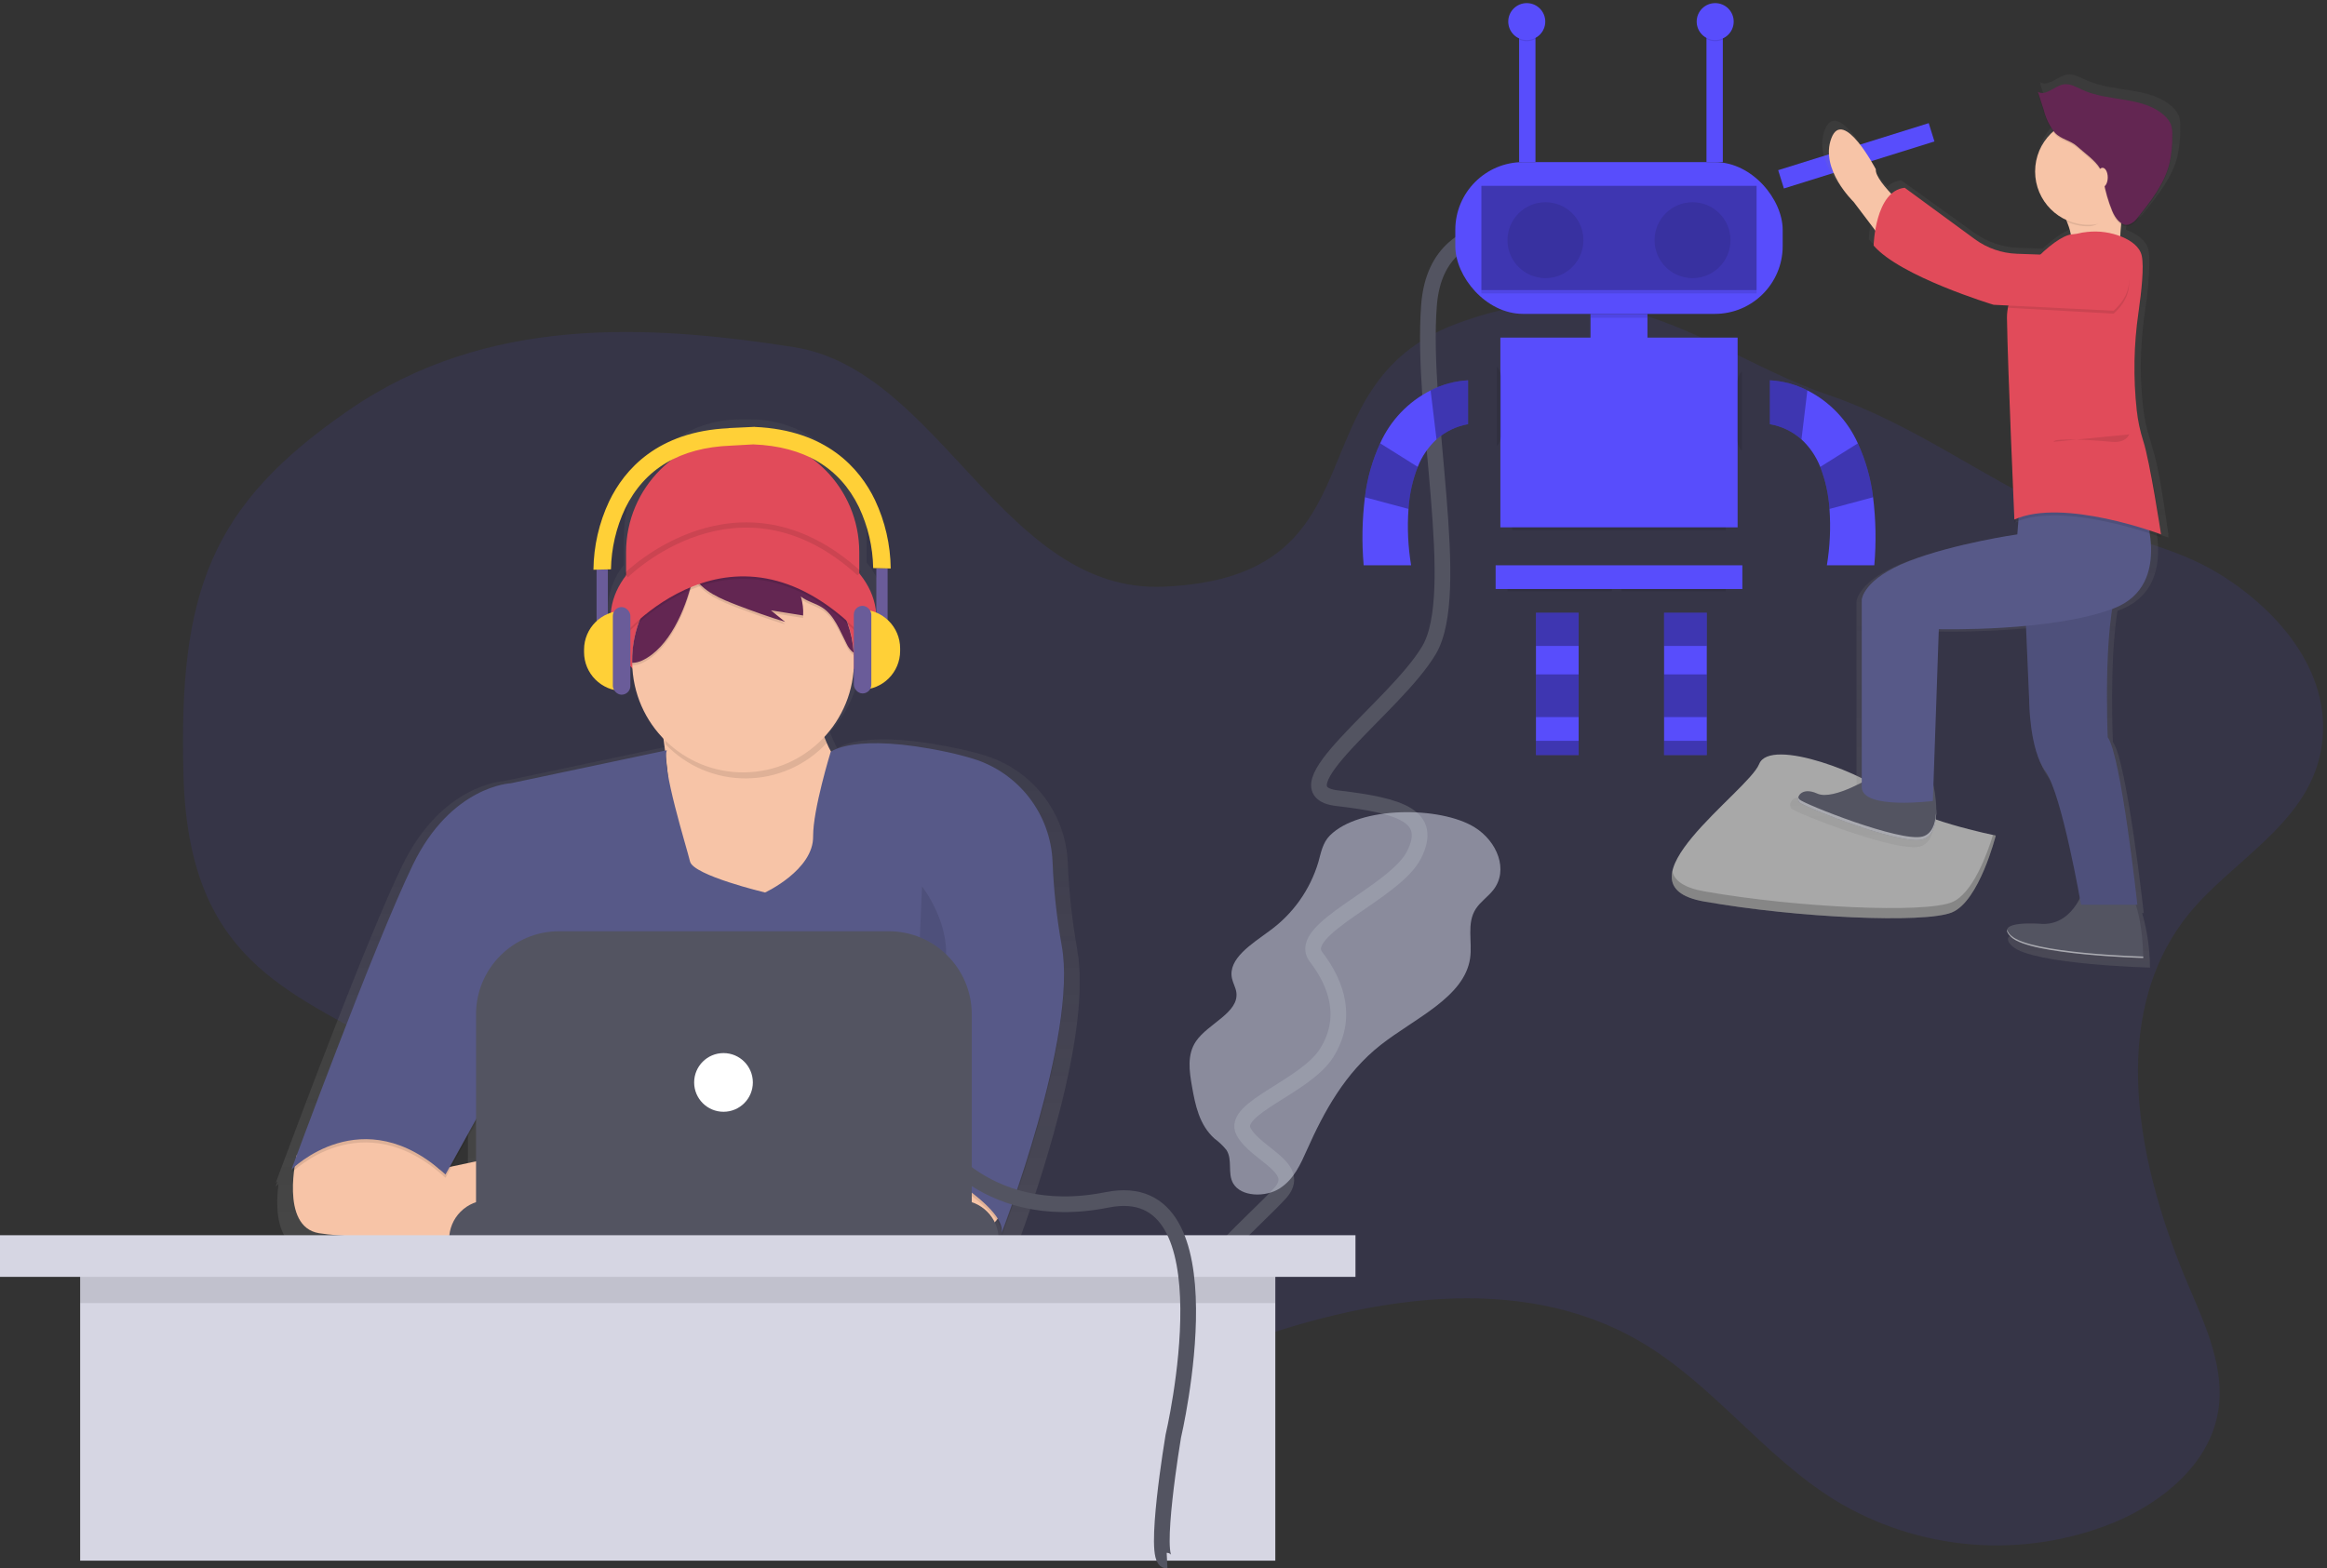 
<svg width="445px" height="300px" viewBox="0 0 445 300" version="1.1" xmlns="http://www.w3.org/2000/svg" xmlns:xlink="http://www.w3.org/1999/xlink">
    <rect x="0" y="0" width="445" height="300" fill="#333333" stroke="none"/>
    <defs>
        <linearGradient x1="50%" y1="100%" x2="50%" y2="0%" id="linearGradient-1">
            <stop stop-color="#808080" stop-opacity="0.251" offset="0%"></stop>
            <stop stop-color="#808080" stop-opacity="0.122" offset="53.5%"></stop>
            <stop stop-color="#808080" stop-opacity="0.102" offset="100%"></stop>
        </linearGradient>
        <linearGradient x1="50%" y1="100%" x2="50%" y2="0%" id="linearGradient-2">
            <stop stop-color="#808080" stop-opacity="0.251" offset="0%"></stop>
            <stop stop-color="#808080" stop-opacity="0.122" offset="53.5%"></stop>
            <stop stop-color="#808080" stop-opacity="0.102" offset="100%"></stop>
        </linearGradient>
    </defs>
    <g id="Page-1" stroke="none" stroke-width="1" fill="none" fill-rule="evenodd">
        <g id="kids">
            <path d="M418.225,175.249 C402.875,194.765 408.838,223.275 418.592,246.108 C421.858,253.753 425.552,261.841 424.174,270.039 C422.489,280.064 413.542,287.395 404.148,291.28 C386.669,298.334 366.884,296.705 350.795,286.886 C337.195,278.427 327.458,264.67 313.628,256.596 C290.483,243.084 261.028,248.186 235.891,257.496 C218.11,264.081 198.671,272.645 181.003,265.763 C168.571,260.921 159.978,249.134 155.296,236.641 C153.035,230.609 151.396,224.08 147.078,219.299 C144.401,216.546 141.23,214.32 137.731,212.738 C106.401,197.204 105.781,218.238 75.35,201.008 C54.798,189.37 36.06,183.505 35.09,148.4 C34.12,113.295 40.147,96.695 66.789,78.395 C93.125,60.305 123.834,62.036 151.795,66.393 C179.756,70.75 191.866,113.527 222.5,112.223 C265.382,110.398 246.658,73.82 278.575,61.91 C310.491,50 326.798,67.744 349.686,75.56 C365.886,81.091 378.868,91.13 394.162,98.144 C404.131,102.716 415.002,103.978 424.441,109.801 C436.068,116.974 446.728,129.451 443.749,144.051 C440.915,157.929 426.372,164.891 418.225,175.249 Z" id="Path_1120" fill="#584DFC" fill-rule="nonzero" opacity="0.1"></path>
            <path d="M299.578,44.854 C299.578,44.854 274.904,37.546 273.278,58.332 C271.652,79.118 279.799,113.353 273.278,124.357 C266.757,135.361 243.488,151.257 255.734,152.685 C267.98,154.113 274.093,156.147 270.425,163.485 C266.757,170.823 247.601,177.75 251.677,183.048 C255.753,188.346 257.79,194.867 253.715,201.388 C249.64,207.909 235.375,211.988 237.82,216.468 C240.265,220.948 249.232,223.397 244.749,228.287 C240.266,233.177 227.269,244.303 232.341,244.242" id="Path_1121" stroke="#535461" stroke-width="3"></path>
            <rect id="Rectangle_621" fill="#584DFC" fill-rule="nonzero" x="278.302" y="31.006" width="62.607" height="29.035" rx="12.97"></rect>
            <polygon id="Rectangle_622" fill="#000000" fill-rule="nonzero" opacity="0.1" points="283.292 55.585 335.918 55.585 335.918 56.129 283.292 56.129"></polygon>
            <polygon id="Rectangle_623" fill="#000000" fill-rule="nonzero" opacity="0.3" points="283.292 35.543 335.918 35.543 335.918 55.505 283.292 55.505"></polygon>
            <circle id="Ellipse_183" fill="#000000" fill-rule="nonzero" opacity="0.1" cx="295.542" cy="45.941" r="7.259"></circle>
            <circle id="Ellipse_184" fill="#000000" fill-rule="nonzero" opacity="0.1" cx="323.669" cy="45.941" r="7.259"></circle>
            <polygon id="Rectangle_624" fill="#584DFC" fill-rule="nonzero" points="304.161 60.04 315.049 60.04 315.049 66.393 304.161 66.393"></polygon>
            <polygon id="Rectangle_625" fill="#584DFC" fill-rule="nonzero" points="286.922 64.578 332.289 64.578 332.289 100.872 286.922 100.872"></polygon>
            <polygon id="Rectangle_626" fill="#584DFC" fill-rule="nonzero" points="286.014 108.13 333.196 108.13 333.196 112.667 286.014 112.667"></polygon>
            <polygon id="Path_1122" fill="#584DFC" fill-rule="nonzero" points="293.727 123.555 293.727 144.428 301.893 144.428 301.893 117.208 293.727 117.208"></polygon>
            <polygon id="Path_1123" fill="#584DFC" fill-rule="nonzero" points="318.227 117.204 318.227 144.428 326.393 144.428 326.393 117.208"></polygon>
            <path d="M280.743,72.745 L280.743,81.137 C278.502,81.529 276.413,82.535 274.711,84.045 C273.132,85.507 271.905,87.307 271.12,89.311 C270.12,91.883 269.523,94.594 269.352,97.349 C269.094,100.95 269.262,104.57 269.852,108.132 L260.78,108.132 C260.402,103.798 260.481,99.436 261.017,95.118 C261.445,91.549 262.427,88.069 263.929,84.803 C265.89,80.42 269.298,76.844 273.581,74.674 C275.806,73.536 278.246,72.879 280.742,72.745 L280.743,72.745 Z" id="Path_1124" fill="#584DFC" fill-rule="nonzero"></path>
            <polygon id="Rectangle_627" fill="#000000" fill-rule="nonzero" opacity="0.3" points="293.727 117.204 301.893 117.204 301.893 123.555 293.727 123.555"></polygon>
            <polygon id="Rectangle_628" fill="#000000" fill-rule="nonzero" opacity="0.3" points="293.727 128.999 301.893 128.999 301.893 137.165 293.727 137.165"></polygon>
            <polygon id="Rectangle_629" fill="#000000" fill-rule="nonzero" opacity="0.3" points="293.727 141.702 301.893 141.702 301.893 144.424 293.727 144.424"></polygon>
            <polygon id="Rectangle_630" fill="#000000" fill-rule="nonzero" opacity="0.3" points="318.225 117.204 326.391 117.204 326.391 123.555 318.225 123.555"></polygon>
            <polygon id="Rectangle_631" fill="#000000" fill-rule="nonzero" opacity="0.3" points="318.225 128.999 326.391 128.999 326.391 137.165 318.225 137.165"></polygon>
            <polygon id="Rectangle_632" fill="#000000" fill-rule="nonzero" opacity="0.3" points="318.225 141.702 326.391 141.702 326.391 144.424 318.225 144.424"></polygon>
            <path d="M280.742,72.745 L280.742,81.137 C278.501,81.529 276.412,82.535 274.71,84.045 L273.581,74.674 C275.806,73.536 278.246,72.879 280.742,72.745 L280.742,72.745 Z" id="Path_1125" fill="#000000" fill-rule="nonzero" opacity="0.3"></path>
            <path d="M271.124,89.31 C270.124,91.882 269.527,94.594 269.356,97.348 L261.022,95.117 C261.45,91.548 262.433,88.068 263.934,84.802 L271.124,89.31 Z" id="Path_1126" fill="#000000" fill-rule="nonzero" opacity="0.3"></path>
            <path d="M338.468,72.745 L338.468,81.137 C340.709,81.529 342.798,82.535 344.5,84.045 C346.079,85.507 347.306,87.307 348.091,89.311 C349.091,91.883 349.688,94.595 349.859,97.349 C350.116,100.95 349.949,104.57 349.359,108.132 L358.432,108.132 C358.81,103.798 358.731,99.436 358.195,95.118 C357.767,91.549 356.784,88.069 355.283,84.803 C353.322,80.42 349.914,76.844 345.631,74.674 C343.405,73.536 340.965,72.879 338.468,72.745 L338.468,72.745 Z" id="Path_1127" fill="#584DFC" fill-rule="nonzero"></path>
            <path d="M338.468,72.745 L338.468,81.137 C340.709,81.529 342.798,82.535 344.5,84.045 L345.629,74.674 C343.404,73.536 340.964,72.879 338.468,72.745 L338.468,72.745 Z" id="Path_1128" fill="#000000" fill-rule="nonzero" opacity="0.3"></path>
            <path d="M348.092,89.31 C349.092,91.882 349.689,94.594 349.86,97.348 L358.194,95.117 C357.766,91.548 356.783,88.068 355.282,84.802 L348.092,89.31 Z" id="Path_1129" fill="#000000" fill-rule="nonzero" opacity="0.3"></path>
            <polygon id="Rectangle_633" fill="#000000" fill-rule="nonzero" opacity="0.1" points="304.161 60.04 315.049 60.04 315.049 60.792 304.161 60.792"></polygon>
            <path d="M333.095,71.044 L333.095,86.244 C332.552,85.658 332.25,84.889 332.251,84.09 L332.251,73.2 C332.249,72.4 332.551,71.63 333.095,71.044 L333.095,71.044 Z" id="Path_1130" fill="#000000" fill-rule="nonzero" opacity="0.1"></path>
            <path d="M287.082,72.047 L287.082,83.422 C287.028,84.141 286.729,84.821 286.236,85.347 L286.236,70.122 C286.729,70.648 287.028,71.328 287.082,72.047 L287.082,72.047 Z" id="Path_1131" fill="#000000" fill-rule="nonzero" opacity="0.1"></path>
            <polygon id="Rectangle_634" fill="#000000" fill-rule="nonzero" opacity="0.1" points="289.191 100.872 330.021 100.872 330.021 101.409 289.191 101.409"></polygon>
            <polygon id="Rectangle_635" fill="#000000" fill-rule="nonzero" opacity="0.1" points="288.282 112.668 308.243 112.668 308.243 113.085 288.282 113.085"></polygon>
            <polygon id="Rectangle_636" fill="#000000" fill-rule="nonzero" opacity="0.1" points="310.06 112.668 330.021 112.668 330.021 113.085 310.06 113.085"></polygon>
            <polygon id="Rectangle_637" fill="#584DFC" fill-rule="nonzero" points="290.509 4.136 293.633 4.136 293.633 31.006 290.509 31.006"></polygon>
            <polygon id="Rectangle_638" fill="#584DFC" fill-rule="nonzero" points="326.336 4.136 329.46 4.136 329.46 31.006 326.336 31.006"></polygon>
            <circle id="Ellipse_185" fill="#000000" fill-rule="nonzero" opacity="0.1" cx="291.967" cy="4.345" r="3.541"></circle>
            <circle id="Ellipse_186" fill="#584DFC" fill-rule="nonzero" cx="291.967" cy="4.136" r="3.541"></circle>
            <circle id="Ellipse_187" fill="#000000" fill-rule="nonzero" opacity="0.1" cx="328.002" cy="4.345" r="3.541"></circle>
            <circle id="Ellipse_188" fill="#584DFC" fill-rule="nonzero" cx="328.002" cy="4.136" r="3.541"></circle>
            <path d="M254.322,159.814 C252.929,161.209 252.611,163.124 252.116,164.901 C250.534,170.212 247.236,174.849 242.739,178.087 C239.339,180.604 234.789,183.387 235.594,187.146 C235.786,188.046 236.294,188.881 236.428,189.786 C237.006,193.703 231.019,195.766 228.701,199.194 C226.974,201.747 227.436,204.91 227.949,207.818 C228.577,211.378 229.337,215.175 232.257,217.796 C233.106,218.42 233.871,219.151 234.534,219.97 C235.766,221.881 234.695,224.385 235.815,226.344 C237.308,228.957 242.015,229.07 244.74,227.308 C247.465,225.546 248.73,222.65 249.94,219.935 C253.209,212.596 257.227,205.235 264.021,199.888 C270.535,194.764 280.01,190.788 281.128,183.33 C281.607,180.13 280.393,176.63 282.247,173.81 C283.123,172.479 284.588,171.492 285.58,170.22 C288.535,166.43 286.335,160.947 282.008,158.255 C275.476,154.189 260.005,154.124 254.322,159.814 L254.322,159.814 Z" id="Path_1132" fill="#DEE3F3" fill-rule="nonzero" opacity="0.5"></path>
            <polygon id="Rectangle_639" fill="#584DFC" fill-rule="nonzero" transform="translate(354.989, 29.803) rotate(-17.351) translate(-354.989, -29.803) " points="339.909 27.969 370.069 27.969 370.069 31.637 339.909 31.637"></polygon>
            <path d="M381.653,159.822 C381.653,159.822 365.871,156.666 361.662,152.457 C357.453,148.248 338.514,140.883 336.41,146.144 C334.306,151.405 308.002,169.292 325.888,172.444 C343.774,175.596 367.974,176.653 373.235,174.544 C378.496,172.435 381.653,159.822 381.653,159.822 L381.653,159.822 Z" id="Path_1133" fill="#A8A8A8" fill-rule="nonzero"></path>
            <path d="M325.888,170.494 C343.775,173.651 367.974,174.703 373.235,172.594 C377.241,170.994 380.025,163.294 381.126,159.709 C381.459,159.78 381.652,159.819 381.652,159.819 C381.652,159.819 378.496,172.445 373.235,174.549 C367.974,176.653 343.774,175.601 325.888,172.449 C320.725,171.538 319.248,169.398 319.805,166.69 C320.246,168.456 322.045,169.815 325.888,170.494 L325.888,170.494 Z" id="Path_1134" fill="#000000" fill-rule="nonzero" opacity="0.2"></path>
            <path d="M416.701,22.227 C416.42,21.526 415.971,20.905 415.395,20.417 C411.161,16.557 404.31,17.727 399.052,15.369 C397.841,14.826 396.598,14.069 395.283,14.279 C393.446,14.567 391.739,16.658 390.137,15.731 L390.252,16.08 C390.214,16.061 390.175,16.042 390.137,16.02 L391.315,19.607 C391.693,21.012 392.304,22.345 393.123,23.548 C390.481,25.853 389.191,29.341 389.696,32.811 C390.201,36.28 392.434,39.255 395.623,40.711 C395.679,40.831 395.734,40.952 395.787,41.073 L395.938,41.137 C396.287,41.94 396.548,42.778 396.715,43.637 C395.352,43.825 392.976,45.337 390.639,47.558 L385.966,47.398 C382.945,47.298 380.022,46.304 377.566,44.543 L363.591,34.496 C362.595,34.594 361.656,35.009 360.913,35.68 C359.178,33.872 357.705,31.98 357.83,30.88 C357.83,30.88 351.33,18.716 348.968,24.798 C346.606,30.88 353.399,37.251 353.399,37.251 L357.709,42.835 C357.539,43.814 357.432,44.803 357.387,45.795 C362.704,51.877 381.315,57.379 381.315,57.379 L384.215,57.519 L384.231,57.662 C384.053,58.423 383.965,59.203 383.971,59.985 C383.971,60.097 383.971,60.215 383.977,60.333 C383.977,60.41 383.97,60.488 383.971,60.565 C384.119,70.265 385.448,99.952 385.448,99.952 C385.707,99.837 385.974,99.731 386.248,99.632 L386.041,102.269 C386.041,102.269 373.634,104.007 364.476,107.482 C355.318,110.957 355.023,115.012 355.023,115.012 L355.023,150.788 C352.407,152.13 348.28,153.895 346.161,152.95 C343.861,151.925 342.599,152.786 342.37,153.685 C342.323,153.862 342.32,154.047 342.36,154.225 L342.36,154.236 C342.379,154.316 342.409,154.393 342.448,154.465 L342.457,154.482 C342.499,154.557 342.552,154.626 342.613,154.687 C343.499,155.556 362.701,163.087 367.132,161.927 C367.268,161.891 367.402,161.846 367.532,161.792 C367.575,161.774 367.612,161.751 367.654,161.732 C367.736,161.693 367.819,161.656 367.895,161.61 C367.941,161.583 367.982,161.55 368.025,161.521 C368.091,161.477 368.159,161.434 368.225,161.384 C368.268,161.35 368.307,161.31 368.348,161.274 C368.405,161.223 368.463,161.174 368.516,161.119 C368.569,161.064 368.589,161.034 368.626,160.992 C368.676,160.934 368.726,160.878 368.774,160.816 C368.808,160.772 368.837,160.724 368.874,160.677 C368.919,160.612 368.964,160.547 369.005,160.477 C369.033,160.43 369.059,160.377 369.085,160.33 C369.125,160.257 369.165,160.185 369.201,160.109 C369.224,160.06 369.245,160.009 369.267,159.959 C369.302,159.878 369.337,159.798 369.367,159.714 C369.386,159.665 369.402,159.614 369.42,159.564 C369.451,159.475 369.481,159.386 369.509,159.295 L369.549,159.15 C369.576,159.05 369.602,158.95 369.625,158.85 L369.654,158.715 C369.678,158.607 369.699,158.499 369.718,158.391 L369.738,158.269 C369.757,158.152 369.774,158.034 369.789,157.916 C369.789,157.882 369.797,157.848 369.801,157.816 C369.816,157.689 369.829,157.562 369.839,157.433 C369.839,157.406 369.839,157.379 369.845,157.352 C369.856,157.215 369.864,157.077 369.871,156.939 L369.871,156.884 C369.877,156.737 369.881,156.589 369.883,156.442 L369.883,156.414 C369.877,154.686 369.685,152.964 369.313,151.277 L370.385,120.798 C376.187,120.888 381.989,120.675 387.769,120.158 L388.405,134.7 C388.405,134.7 388.405,144.257 391.654,148.6 C394.435,152.318 397.648,168.76 398.517,173.425 C397.323,175.701 395.039,178.516 391.063,178.425 C391.063,178.425 383.581,177.778 384.003,179.836 C384.015,179.89 384.03,179.943 384.05,179.994 L384.05,180.007 C384.073,180.066 384.1,180.123 384.131,180.179 L384.138,180.191 C384.168,180.244 384.203,180.299 384.238,180.355 L384.262,180.389 C384.306,180.45 384.353,180.512 384.408,180.576 L384.422,180.591 C384.472,180.649 384.527,180.709 384.586,180.77 L384.636,180.821 C384.703,180.888 384.773,180.957 384.851,181.027 C388.691,184.502 411.142,185.082 411.142,185.082 L411.142,185.004 L411.142,184.911 C411.112,181.441 410.61,177.991 409.651,174.656 L409.962,174.656 C409.962,174.656 406.713,145.406 404.054,141.93 C404.054,141.93 403.348,126.507 404.942,116.84 C405.042,116.805 405.142,116.77 405.236,116.734 C412.683,113.953 413.212,107.103 412.445,102.07 C413.854,102.523 414.689,102.833 414.689,102.833 L414.615,102.227 L414.689,102.254 C414.689,102.254 414.547,101.334 414.313,99.899 C413.78,95.953 412.748,89.056 411.649,85.799 C411.505,85.195 411.336,84.598 411.144,84.008 C410.51,82.051 410.074,80.036 409.844,77.992 C409.543,75.344 409.391,72.68 409.388,70.015 C409.412,66.453 409.685,62.897 410.205,59.373 C410.692,56.388 410.967,53.373 411.028,50.35 C411.059,49.499 410.999,48.647 410.85,47.808 C410.456,46.008 408.715,44.83 406.904,44.083 C406.787,44.035 406.668,43.995 406.55,43.951 C406.594,43.267 406.65,42.492 406.727,41.674 C407.166,41.976 407.71,42.084 408.232,41.974 C408.986,41.716 409.632,41.212 410.066,40.543 C412.684,37.327 415.373,33.976 416.378,29.981 C416.78,28.197 416.966,26.371 416.932,24.542 L416.932,24.242 C416.972,23.562 416.894,22.88 416.701,22.227 L416.701,22.227 Z" id="Path_1135" fill="url(#linearGradient-1)" fill-rule="nonzero"></path>
            <path d="M392.864,37.901 C392.864,37.901 396.831,43.851 395.981,46.684 C395.131,49.517 405.331,47.817 405.331,47.817 C405.331,47.817 405.614,36.767 407.598,34.217 C409.582,31.667 392.864,37.901 392.864,37.901 Z" id="Path_1136" fill="#F7C4A7" fill-rule="nonzero"></path>
            <path d="M366.656,41.726 C366.656,41.726 358.439,34.926 358.723,32.376 C358.723,32.376 352.49,20.476 350.223,26.426 C347.956,32.376 354.473,38.609 354.473,38.609 L362.406,49.092 L366.656,41.726 Z" id="Path_1137" fill="#F7C4A7" fill-rule="nonzero"></path>
            <path d="M358.298,148.4 C358.298,148.4 350.648,153.217 347.531,151.8 C344.414,150.383 343.281,152.65 344.131,153.5 C344.981,154.35 363.397,161.717 367.647,160.583 C371.897,159.449 369.735,150.169 369.735,150.169 L358.298,148.4 Z" id="Path_1138" fill="#535461" fill-rule="nonzero"></path>
            <path d="M398.814,169.084 C398.814,169.084 396.972,176.876 390.597,176.734 C390.597,176.734 380.964,175.884 384.647,179.284 C388.33,182.684 409.863,183.251 409.863,183.251 C409.863,183.251 409.863,171.634 405.896,169.084 C403.78,167.563 400.93,167.563 398.814,169.084 L398.814,169.084 Z" id="Path_1139" fill="#535461" fill-rule="nonzero"></path>
            <path d="M387.198,114.115 L388.048,133.948 C388.048,133.948 388.048,143.298 391.165,147.548 C394.282,151.798 397.965,173.048 397.965,173.048 L408.732,173.048 C408.732,173.048 405.615,144.432 403.065,141.032 C403.065,141.032 401.932,115.816 405.898,110.149 L387.198,114.115 Z" id="Path_1140" fill="#575988" fill-rule="nonzero"></path>
            <path d="M387.198,114.115 L388.048,133.948 C388.048,133.948 388.048,143.298 391.165,147.548 C394.282,151.798 397.965,173.048 397.965,173.048 L408.732,173.048 C408.732,173.048 405.615,144.432 403.065,141.032 C403.065,141.032 401.932,115.816 405.898,110.149 L387.198,114.115 Z" id="Path_1141" fill="#000000" fill-rule="nonzero" opacity="0.1"></path>
            <path d="M409.58,96.267 C409.58,96.267 416.097,111.85 404.197,116.383 C392.297,120.916 370.764,120.35 370.764,120.35 L369.631,153.216 C369.631,153.216 356.314,154.916 356.031,150.666 L356.031,114.684 C356.031,114.684 356.314,110.717 365.098,107.317 C373.882,103.917 385.781,102.217 385.781,102.217 L386.348,94.85 L409.58,96.267 Z" id="Path_1142" fill="#575988" fill-rule="nonzero"></path>
            <path d="M399.139,44.936 C401.402,44.686 403.691,45.009 405.796,45.877 C407.532,46.608 409.202,47.756 409.58,49.521 C410.028,51.612 409.531,56.302 408.961,60.269 C408.049,66.49 407.933,72.802 408.616,79.052 C408.733,81.065 409.154,83.049 409.863,84.937 C411.563,88.054 413.263,102.787 413.263,102.787 C413.263,102.787 394.563,95.704 385.213,99.954 C385.213,99.954 383.938,70.913 383.796,61.421 C383.686,54.072 393.004,45.696 396.121,45.413 C397.95,45.243 397.324,45.12 399.139,44.936 L399.139,44.936 Z" id="Path_1143" fill="#000000" fill-rule="nonzero" opacity="0.1"></path>
            <path d="M399.139,44.366 C401.402,44.116 403.691,44.439 405.796,45.307 C407.532,46.037 409.202,47.186 409.58,48.951 C410.028,51.042 409.531,55.732 408.961,59.699 C408.049,65.92 407.933,72.232 408.616,78.482 C408.836,80.48 409.254,82.451 409.863,84.367 C411.138,88.192 413.263,102.217 413.263,102.217 C413.263,102.217 394.563,95.134 385.213,99.384 C385.213,99.384 383.938,70.343 383.796,60.851 C383.686,53.502 393.004,45.126 396.121,44.843 C397.95,44.677 397.324,44.554 399.139,44.366 L399.139,44.366 Z" id="Path_1144" fill="#E14B5A" fill-rule="nonzero"></path>
            <path d="M404.198,60.001 L384.082,58.868 C384.082,58.868 382.802,49.006 385.706,49.107 L405.615,49.802 C405.615,49.802 409.864,54.901 404.198,60.001 Z" id="Path_1145" fill="#000000" fill-rule="nonzero" opacity="0.1"></path>
            <path d="M404.198,59.434 L381.248,58.301 C381.248,58.301 363.398,52.918 358.298,46.968 C358.298,46.968 358.581,36.485 364.248,35.918 L377.648,45.747 C379.991,47.465 382.797,48.439 385.701,48.54 L405.61,49.235 C405.61,49.235 409.864,54.334 404.198,59.434 L404.198,59.434 Z" id="Path_1146" fill="#E14B5A" fill-rule="nonzero"></path>
            <path d="M405.189,39.176 C405.526,36.489 406.744,35.598 407.597,34.501 C409.58,31.951 392.864,38.184 392.864,38.184 C393.726,39.512 394.482,40.906 395.124,42.353 C396.459,42.968 397.911,43.285 399.381,43.284 C401.846,43.284 403.426,40.631 405.189,39.176 L405.189,39.176 Z" id="Path_1147" fill="#000000" fill-rule="nonzero" opacity="0.1"></path>
            <circle id="Ellipse_189" fill="#F7C4A7" fill-rule="nonzero" cx="399.381" cy="32.801" r="10.2"></circle>
            <path d="M392.94,25.652 C391.941,24.385 391.224,22.919 390.84,21.352 L389.71,17.842 C391.246,18.75 392.884,16.704 394.645,16.422 C395.906,16.222 397.098,16.957 398.26,17.489 C403.303,19.796 409.873,18.651 413.935,22.427 C414.49,22.907 414.92,23.515 415.188,24.198 C415.377,24.847 415.454,25.523 415.415,26.198 C415.448,27.986 415.27,29.772 414.884,31.519 C413.919,35.427 411.341,38.706 408.83,41.852 C408.418,42.503 407.798,42.996 407.071,43.252 C405.613,43.578 404.485,42.002 403.921,40.619 C403.174,38.787 402.623,36.881 402.277,34.933 C402.189,34.101 401.962,33.29 401.604,32.533 C400.726,30.977 398.562,29.504 397.246,28.298 C395.956,27.109 394.148,26.972 392.94,25.652 L392.94,25.652 Z" id="Path_1148" fill="#000000" fill-rule="nonzero" opacity="0.1"></path>
            <path d="M392.94,25.369 C391.941,24.102 391.224,22.636 390.84,21.069 L389.71,17.559 C391.246,18.467 392.884,16.421 394.645,16.139 C395.906,15.939 397.098,16.674 398.26,17.206 C403.303,19.513 409.873,18.368 413.935,22.144 C414.49,22.624 414.92,23.232 415.188,23.915 C415.377,24.564 415.454,25.24 415.415,25.915 C415.448,27.703 415.27,29.489 414.884,31.236 C413.919,35.144 411.341,38.423 408.83,41.569 C408.418,42.22 407.798,42.713 407.071,42.969 C405.613,43.295 404.485,41.719 403.921,40.336 C403.174,38.504 402.623,36.598 402.277,34.65 C402.189,33.818 401.962,33.007 401.604,32.25 C400.726,30.694 398.562,29.221 397.246,28.015 C395.956,26.821 394.148,26.688 392.94,25.369 L392.94,25.369 Z" id="Path_1149" fill="#632652" fill-rule="nonzero"></path>
            <ellipse id="Ellipse_190" fill="#F7C4A7" fill-rule="nonzero" cx="402.072" cy="33.935" rx="1" ry="1.842"></ellipse>
            <path d="M407.176,83.092 C407.176,83.092 406.609,84.792 403.776,84.509 C400.943,84.226 392.726,83.659 392.726,84.509" id="Path_1150" fill="#000000" fill-rule="nonzero" opacity="0.1"></path>
            <path d="M384.647,179 C384.258,178.7 383.97,178.287 383.823,177.818 C383.749,178.186 383.976,178.664 384.647,179.284 C388.33,182.684 409.863,183.251 409.863,183.251 L409.863,182.968 C409.725,182.963 388.319,182.389 384.647,179 Z" id="Path_1151" fill="#FFFFFF" fill-rule="nonzero" opacity="0.5"></path>
            <path d="M367.647,160.017 C363.397,161.15 344.98,153.784 344.131,152.934 C344.017,152.819 343.936,152.676 343.895,152.52 C343.795,152.866 343.884,153.239 344.131,153.501 C344.981,154.351 363.397,161.718 367.647,160.584 C369.835,160.001 370.322,157.259 370.281,154.736 C370.24,157.089 369.672,159.477 367.647,160.017 L367.647,160.017 Z" id="Path_1152" fill="#FFFFFF" fill-rule="nonzero" opacity="0.5"></path>
            <path d="M206.022,181.734 C205.028,176.206 204.419,170.616 204.198,165.004 C203.8,155.532 197.484,147.335 188.426,144.534 C186.667,143.995 184.885,143.536 183.084,143.16 C165.914,139.513 160.698,142.697 160.106,143.116 C159.606,142.202 159.172,141.253 158.806,140.277 L158.722,139.977 C162.12,136.353 164.189,131.685 164.594,126.734 C167.403,124.081 169.036,120.416 169.131,116.554 C169.078,113.271 167.872,110.111 165.724,107.628 L165.724,102.508 C165.724,96.594 163.375,90.922 159.192,86.74 C155.01,82.557 149.338,80.208 143.424,80.208 L141.616,80.208 C129.3,80.208 119.316,90.192 119.316,102.508 L119.316,108.034 C117.362,110.447 116.276,113.448 116.233,116.553 C116.32,120.329 117.886,123.92 120.593,126.553 C120.969,131.686 123.135,136.524 126.712,140.225 C126.833,141.062 126.956,141.963 127.078,142.914 L96.359,149.414 C96.359,149.414 84.516,149.901 76.89,165.638 C70.435,178.961 57.585,213.211 53.79,223.408 C53.103,225.256 52.713,226.315 52.713,226.315 C52.713,226.315 52.839,226.188 53.08,225.971 L52.713,226.964 C52.713,226.964 52.899,226.775 53.254,226.464 C52.716,230.731 52.639,238.055 58.229,238.964 C62.915,239.729 74.985,240.043 84.106,240.172 L84.106,240.181 L84.739,240.181 C90.783,240.262 95.382,240.262 95.382,240.262 L95.382,240.181 L193.455,240.181 L193.455,239.176 C193.456,238.263 193.272,237.36 192.915,236.52 C192.962,236.466 193.008,236.411 193.052,236.356 C193.577,237.049 193.926,237.859 194.07,238.716 C194.059,238.8 194.044,238.883 194.024,238.965 L194.082,238.815 C194.105,239.083 194.086,239.353 194.024,239.615 C194.024,239.615 206.607,207.194 206.472,187.836 C206.509,185.793 206.354,183.751 206.011,181.736 L206.022,181.734 Z M127.594,147.287 C127.432,146.361 127.328,145.426 127.283,144.487 L127.283,144.461 C127.389,145.376 127.494,146.32 127.594,147.287 Z M89.474,216.925 L89.474,224.652 L84.63,225.686 L89.474,216.925 Z" id="Path_1153" fill="url(#linearGradient-2)" fill-rule="nonzero"></path>
            <path d="M142.022,83.33 C154.338,83.33 164.322,93.314 164.322,105.63 L164.322,115.141 L119.726,115.141 L119.726,105.63 C119.726,93.314 129.71,83.33 142.026,83.33 L142.022,83.33 Z" id="Path_1154" fill="#E14B5A" fill-rule="nonzero"></path>
            <ellipse id="Ellipse_191" fill="#E14B5A" fill-rule="nonzero" cx="142.178" cy="118.256" rx="25.414" ry="17.463"></ellipse>
            <path d="M125.885,135.176 C125.885,135.176 131.185,162.929 125.885,170.413 C120.585,177.897 142.1,180.859 142.1,180.859 L164.4,172.751 L167.518,152.794 C167.518,152.794 153.953,145.154 156.76,129.718 L125.885,135.176 Z" id="Path_1155" fill="#F7C4A7" fill-rule="nonzero"></path>
            <path d="M191.681,228.722 C191.681,228.722 193.081,234.803 185.444,235.894 C180.932,236.558 176.344,236.503 171.849,235.732 L170.164,220.458 L187.938,220.458 L191.681,228.722 Z" id="Path_1156" fill="#F7C4A7" fill-rule="nonzero"></path>
            <path d="M56.758,220.938 C56.758,220.938 53.384,234.646 61.024,235.893 C68.664,237.14 96.724,237.14 96.724,237.14 L96.724,220.925 L84.024,223.639 L72.094,212.194 L56.758,220.938 Z" id="Path_1157" fill="#F7C4A7" fill-rule="nonzero"></path>
            <path d="M127.522,144.138 L97.664,150.453 C97.664,150.453 86.282,150.921 78.954,166.045 C71.626,181.169 55.723,224.357 55.723,224.357 C55.723,224.357 69.288,210.636 85.191,225.292 L95.791,206.114 L93.452,236.514 L175.619,236.514 L175.619,222.176 C175.619,222.176 192.77,231.376 191.519,236.52 C191.519,236.52 206.195,198.706 203.039,181.52 C202.084,176.208 201.498,170.835 201.286,165.442 C200.902,156.34 194.833,148.463 186.129,145.772 C184.439,145.256 182.726,144.815 180.996,144.452 C163.378,140.71 158.856,144.452 158.856,144.452 C158.856,144.452 155.443,155.552 155.504,160.589 C155.582,167.059 146.304,171.347 146.304,171.347 C146.304,171.347 132.583,168.073 131.96,165.422 C131.337,162.771 126.431,147.256 127.522,144.138 L127.522,144.138 Z" id="Path_1158" fill="#000000" fill-rule="nonzero" opacity="0.1"></path>
            <path d="M127.521,143.513 L97.663,149.828 C97.663,149.828 86.281,150.296 78.953,165.42 C71.625,180.544 55.722,223.732 55.722,223.732 C55.722,223.732 69.287,210.011 85.19,224.667 L95.79,205.489 L93.451,235.889 L175.618,235.889 L175.618,221.549 C175.618,221.549 192.769,230.749 191.518,235.893 C191.518,235.893 206.194,198.079 203.038,180.893 C202.083,175.581 201.497,170.208 201.285,164.815 C200.901,155.713 194.832,147.836 186.128,145.145 C184.437,144.629 182.724,144.188 180.994,143.825 C163.376,140.083 158.854,143.825 158.854,143.825 C158.854,143.825 155.441,154.925 155.502,159.962 C155.58,166.432 146.302,170.72 146.302,170.72 C146.302,170.72 132.581,167.446 131.958,164.795 C131.335,162.144 126.43,146.632 127.521,143.513 L127.521,143.513 Z" id="Path_1159" fill="#575988" fill-rule="nonzero"></path>
            <path d="M158.037,142.189 C156.783,138.638 156.501,134.816 157.223,131.119 L126.352,136.576 C126.352,136.576 126.798,138.909 127.301,142.404 C131.333,146.588 136.905,148.934 142.715,148.893 C148.525,148.853 154.064,146.429 158.037,142.189 L158.037,142.189 Z" id="Path_1160" fill="#000000" fill-rule="nonzero" opacity="0.1"></path>
            <path d="M163.304,126.285 C163.446,137.993 154.07,147.6 142.362,147.743 C130.653,147.885 121.046,138.508 120.904,126.8 L120.904,126.285 C120.903,118.184 125.517,110.789 132.794,107.229 C133.427,106.92 134.079,106.641 134.751,106.392 C138.241,105.109 142.006,104.76 145.673,105.379 L145.681,105.379 C155.35,107.025 162.625,115.092 163.267,124.879 C163.292,125.344 163.304,125.813 163.304,126.285 L163.304,126.285 Z" id="Path_1161" fill="#F7C4A7" fill-rule="nonzero"></path>
            <g id="Group_364" opacity="0.1" transform="translate(120.895, 105.859)" fill="#000000" fill-rule="nonzero">
                <path d="M13.817,1.031 L13.847,1.012 C5.522,4.091 -0.004,12.029 -1.92625686e-06,20.905 C-1.92625686e-06,21.076 -1.92625686e-06,21.248 0.006,21.419 C0.664,21.401 1.312,21.245 1.906,20.962 C7.076,18.55 10.177,11.167 11.395,6.019 C11.834,4.177 12.252,2.1 13.817,1.031 L13.817,1.031 Z" id="Path_1162"></path>
                <path d="M30.048,1.626 C28.37,0.855 26.598,0.308 24.777,1.70530257e-13 C26.271,0.343 27.605,1.181 28.563,2.378 C29.032,3.017 29.422,3.711 29.722,4.444 C24.011,1.947 17.491,2.082 11.888,4.814 C13.22,7.731 17.347,9.323 20.102,10.388 C23.119,11.553 26.171,12.618 29.259,13.583 C28.35,12.844 27.441,12.106 26.532,11.369 L32.689,12.348 C32.756,11.122 32.61,9.894 32.259,8.718 C33.431,9.669 35.003,9.987 36.283,10.795 C38.683,12.307 39.683,15.226 40.989,17.743 C41.292,18.436 41.765,19.041 42.364,19.502 C41.849,11.735 37.122,4.874 30.048,1.626 L30.048,1.626 Z" id="Path_1163"></path>
            </g>
            <path d="M134.712,106.411 L134.742,106.392 C126.417,109.471 120.891,117.409 120.895,126.285 C120.895,126.456 120.895,126.628 120.901,126.8 C121.559,126.782 122.207,126.626 122.801,126.343 C127.971,123.931 131.072,116.548 132.29,111.4 C132.729,109.557 133.147,107.479 134.712,106.411 L134.712,106.411 Z" id="Path_1164" fill="#632652" fill-rule="nonzero"></path>
            <path d="M150.943,107.006 C149.265,106.235 147.493,105.688 145.672,105.38 C147.166,105.723 148.5,106.561 149.458,107.758 C149.927,108.397 150.317,109.091 150.617,109.824 C144.906,107.327 138.386,107.462 132.783,110.194 C134.115,113.111 138.242,114.703 140.997,115.768 C144.014,116.933 147.066,117.998 150.154,118.963 C149.245,118.224 148.336,117.486 147.427,116.749 L153.584,117.728 C153.651,116.502 153.505,115.274 153.154,114.098 C154.326,115.049 155.898,115.367 157.178,116.175 C159.578,117.687 160.578,120.606 161.884,123.123 C162.187,123.816 162.66,124.421 163.259,124.882 C162.744,117.115 158.017,110.254 150.943,107.006 L150.943,107.006 Z" id="Path_1165" fill="#632652" fill-rule="nonzero"></path>
            <path d="M118.479,122.788 C118.479,122.788 140.307,95.659 165.565,122.788 L163.382,116.707 C163.382,116.707 151.533,99.401 143.117,103.143 C134.701,106.885 126.434,109.536 126.434,109.536 L118.479,122.788 Z" id="Path_1166" fill="#000000" fill-rule="nonzero" opacity="0.1"></path>
            <path d="M118.479,122.309 C118.479,122.309 140.307,95.18 165.565,122.309 L163.382,116.228 C163.382,116.228 151.533,98.922 143.117,102.668 C134.701,106.414 126.434,109.061 126.434,109.061 L118.479,122.309 Z" id="Path_1167" fill="#E14B5A" fill-rule="nonzero"></path>
            <path d="M100.547,180.777 C100.547,180.777 95.87,193.25 102.418,204.477 C108.966,215.704 96.649,220.377 96.649,220.377" id="Path_1168" fill="#000000" fill-rule="nonzero" opacity="0.1"></path>
            <path d="M176.323,169.551 C176.323,169.551 184.431,179.841 179.13,189.04 C173.829,198.239 174.141,220.379 174.141,220.379" id="Path_1169" fill="#000000" fill-rule="nonzero" opacity="0.1"></path>
            <path d="M93.376,229.579 L183.495,229.579 C187.628,229.579 190.979,232.93 190.979,237.063 L85.892,237.063 C85.892,235.078 86.68,233.175 88.084,231.771 C89.488,230.367 91.391,229.579 93.376,229.579 L93.376,229.579 Z" id="Path_1170" fill="#535461" fill-rule="nonzero"></path>
            <path d="M106.932,178.127 L169.939,178.127 C178.716,178.13 185.831,185.245 185.834,194.022 L185.834,231.294 L91.034,231.294 L91.034,194.022 C91.037,185.243 98.155,178.127 106.934,178.127 L106.932,178.127 Z" id="Path_1171" fill="#535461" fill-rule="nonzero"></path>
            <circle id="Ellipse_192" fill="#FFFFFF" fill-rule="nonzero" cx="138.358" cy="207.049" r="5.613"></circle>
            <path d="M119.726,110.068 C119.726,110.068 141.18,88.626 164.318,109.677" id="Path_1172" stroke="#000000" opacity="0.1"></path>
            <polygon id="Rectangle_640" fill="#6A5C99" fill-rule="nonzero" points="167.585 108.702 169.74 108.702 169.74 120.912 167.585 120.912"></polygon>
            <path d="M164.712,116.602 C168.811,116.602 172.134,119.925 172.134,124.024 L172.134,124.503 C172.134,128.602 168.811,131.925 164.712,131.925 L164.712,116.602 Z" id="Path_1173" fill="#FFD037" fill-rule="nonzero"></path>
            <rect id="Rectangle_641" fill="#6A5C99" fill-rule="nonzero" x="163.275" y="115.884" width="3.352" height="16.759" rx="1.676"></rect>
            <polygon id="Rectangle_642" fill="#6A5C99" fill-rule="nonzero" transform="translate(115.162, 115.047) rotate(180) translate(-115.162, -115.047) " points="114.085 108.942 116.24 108.942 116.24 121.152 114.085 121.152"></polygon>
            <path d="M111.69,116.842 C115.789,116.842 119.112,120.165 119.112,124.264 L119.112,124.742 C119.112,128.841 115.789,132.164 111.69,132.164 L111.69,116.842 Z" id="Path_1174" fill="#FFD037" fill-rule="nonzero" transform="translate(115.401, 124.503) rotate(180) translate(-115.401, -124.503) "></path>
            <rect id="Rectangle_643" fill="#6A5C99" fill-rule="nonzero" transform="translate(118.872, 124.504) rotate(180) translate(-118.872, -124.504) " x="117.196" y="116.125" width="3.352" height="16.759" rx="1.676"></rect>
            <path d="M167.33,95.652 C164.413,89.586 158.058,82.252 144.361,81.666 L144.361,81.646 L144.197,81.654 L144.186,81.654 L139.334,81.885 L139.334,81.909 C125.727,82.535 119.403,89.841 116.494,95.888 C114.56,99.984 113.534,104.45 113.486,108.98 L115.161,108.939 L116.836,108.901 C116.909,104.864 117.839,100.888 119.564,97.237 C123.258,89.65 130.054,85.615 139.764,85.243 L144.056,85.005 C153.766,85.377 160.562,89.413 164.256,96.999 C165.981,100.65 166.911,104.626 166.984,108.663 L168.659,108.701 L170.334,108.742 C170.286,104.212 169.26,99.746 167.326,95.65 L167.33,95.652 Z" id="Path_1175" fill="#FFD037" fill-rule="nonzero"></path>
            <polygon id="Rectangle_644" fill="#D6D6E3" fill-rule="nonzero" points="15.33 237.162 243.883 237.162 243.883 298.526 15.33 298.526"></polygon>
            <polygon id="Rectangle_645" fill="#000000" fill-rule="nonzero" opacity="0.1" points="15.33 241.292 243.883 241.292 243.883 249.257 15.33 249.257"></polygon>
            <polygon id="Rectangle_646" fill="#D6D6E3" fill-rule="nonzero" points="0 236.276 259.212 236.276 259.212 244.241 0 244.241"></polygon>
            <path d="M177.496,216.467 C177.496,216.467 187.278,234.4 211.731,229.509 C236.184,224.618 224.366,274.749 224.366,274.749 C224.366,274.749 220.366,298.663 223.181,298.526" id="Path_1176" stroke="#535461" stroke-width="3"></path>
        </g>
    </g>
</svg>